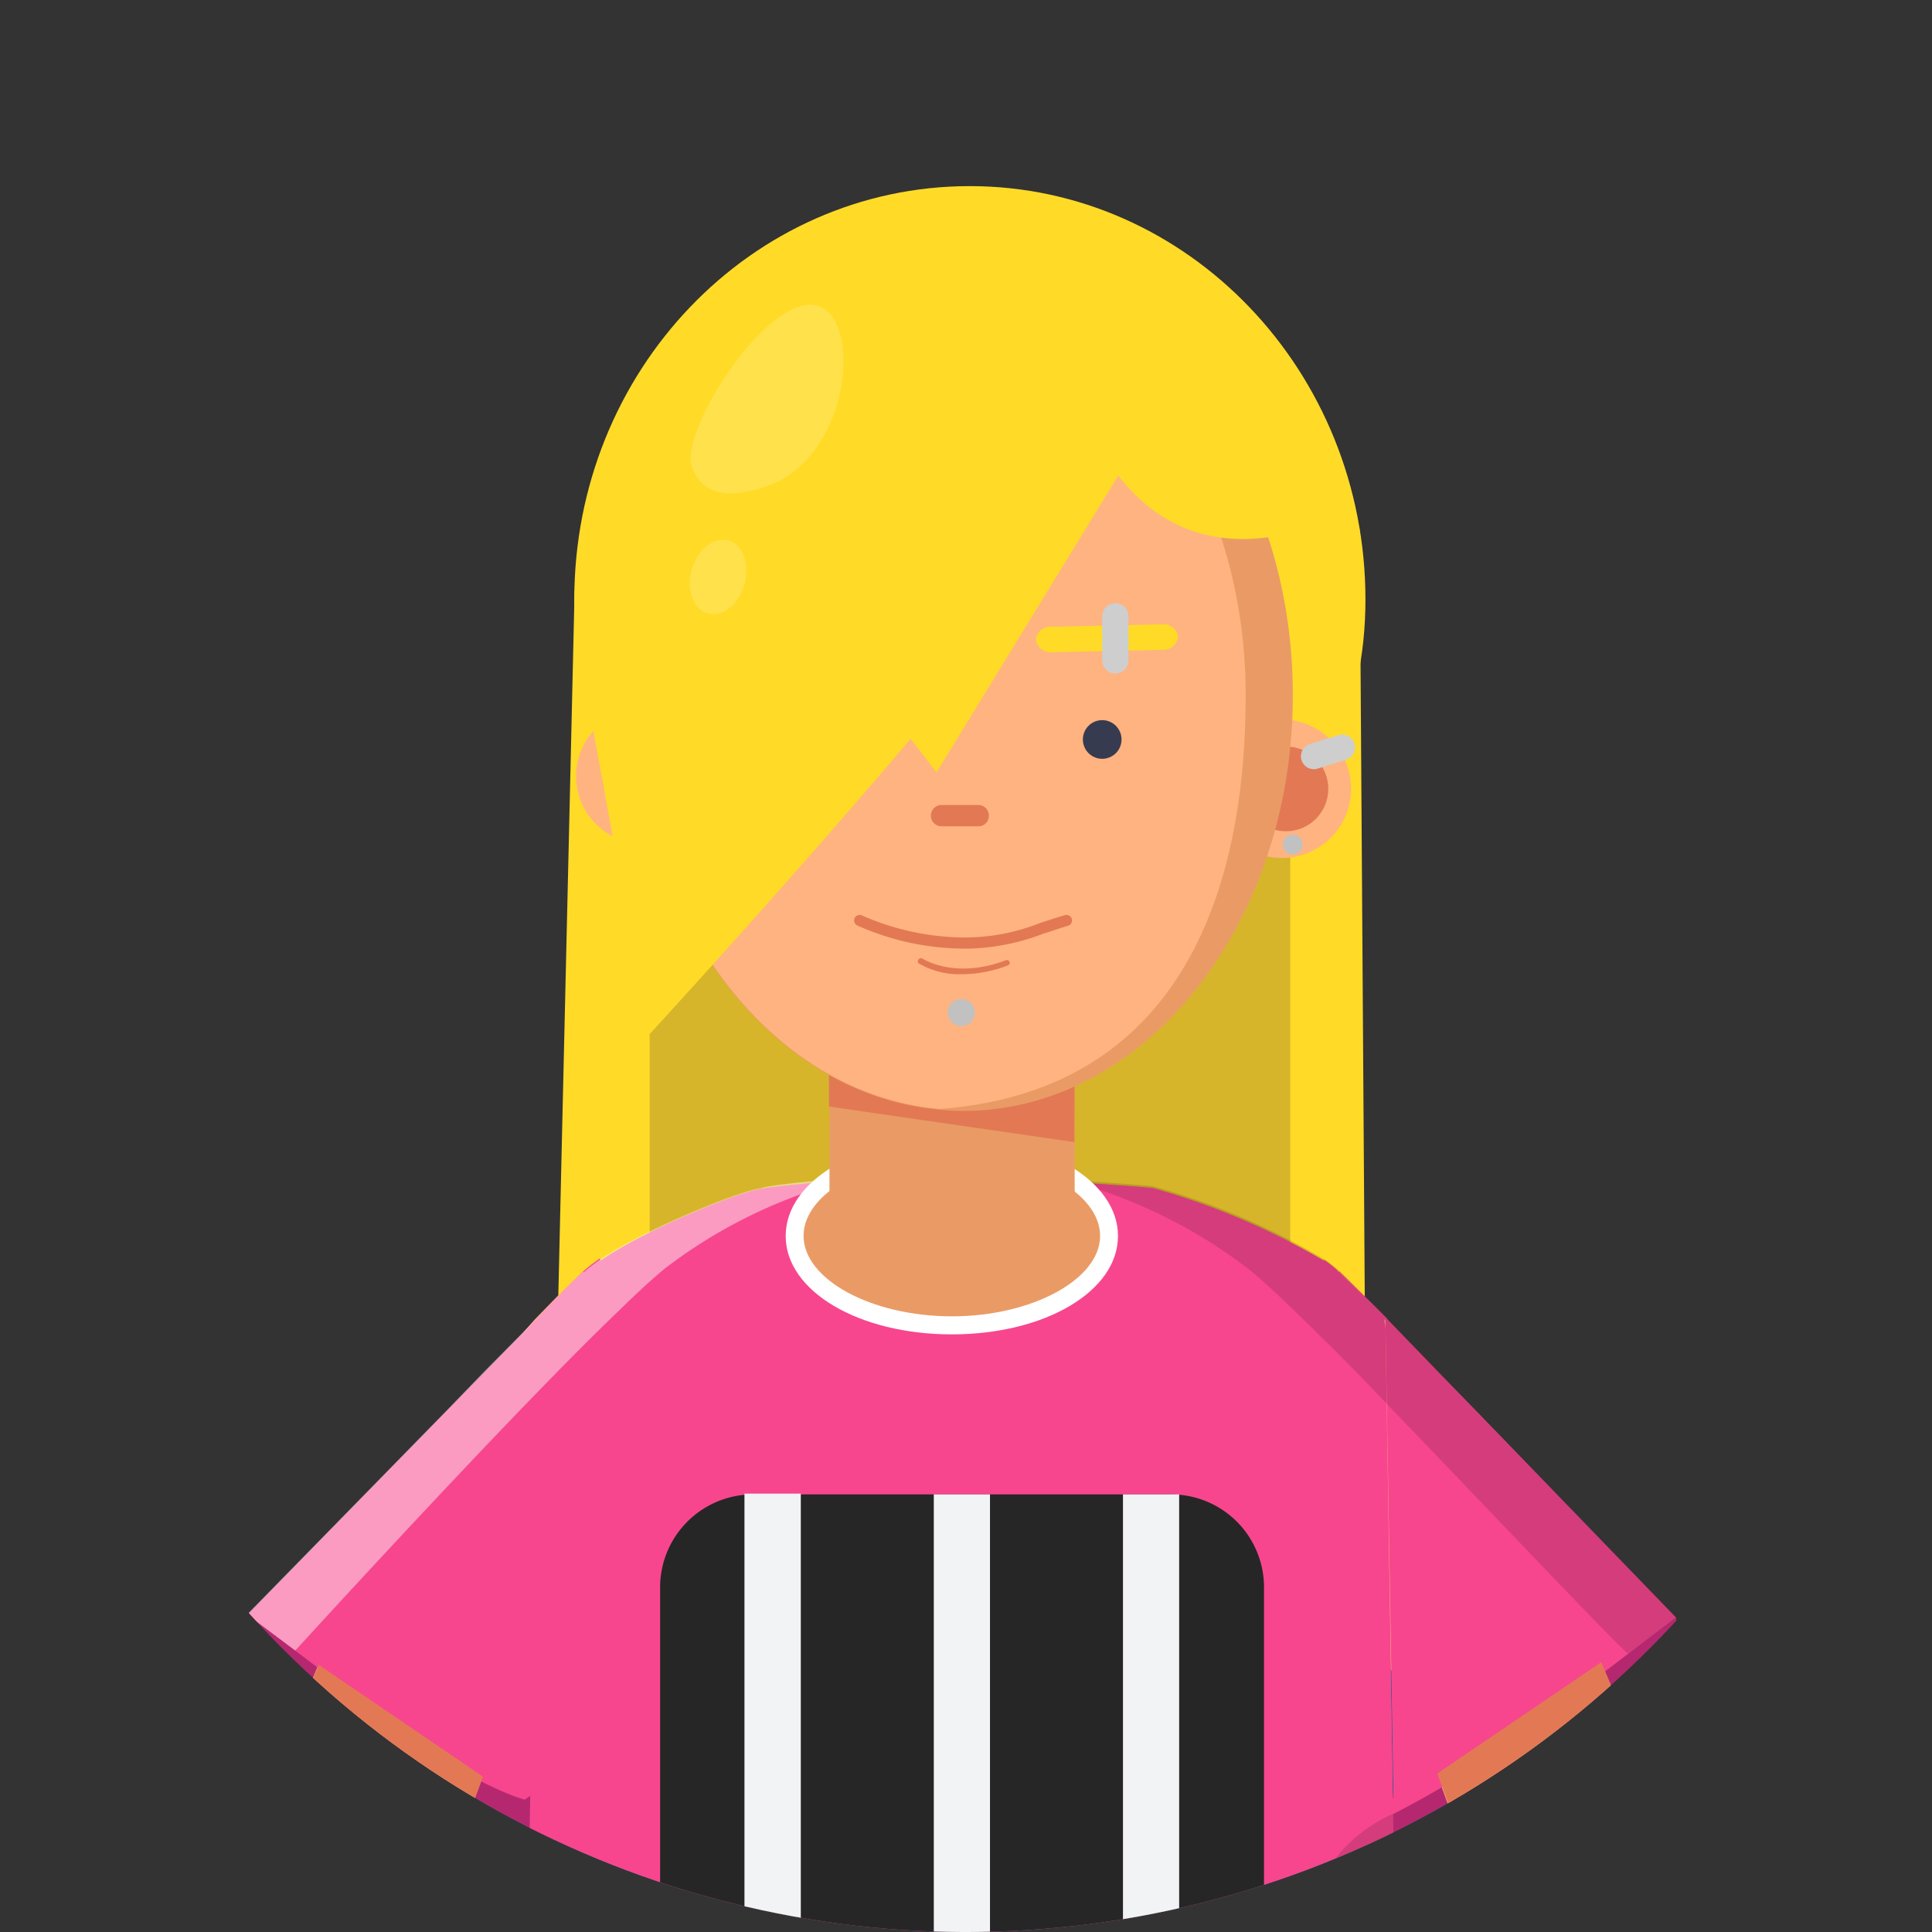 <svg id="Avatars" xmlns="http://www.w3.org/2000/svg" xmlns:xlink="http://www.w3.org/1999/xlink" viewBox="0 0 120 120"><rect x="0" y="0" width="120" height="120" fill="#333333" stroke="none"/><defs><clipPath id="clip-path"><circle cx="60" cy="60" r="60" transform="translate(-24.85 60) rotate(-45)" style="fill:none"/></clipPath></defs><title>avatar</title><g style="clip-path:url(#clip-path)"><circle cx="60" cy="60" r="60" transform="translate(-24.85 60) rotate(-45)" style="fill:none"/><path d="M84.34,138.89A33.76,33.76,0,1,0,30,133.58,482.74,482.74,0,0,1,84.34,138.89Z" style="fill:#195e95"/><path d="M104.1,100.45s.79,5-3.84,10.18c-5.9,6.55-17,7.54-17,7.54l7.64-15.71Z" style="fill:#b5286f"/><path d="M15.38,100.28s-.79,5,3.85,10.19c5.9,6.54,17,7.54,17,7.54L28.55,102.3Z" style="fill:#b5286f"/><polygon points="84.81 86.87 34.53 86.87 35.69 36.67 84.45 32.85 84.81 86.87" style="fill:#ffdb27"/><rect x="40.35" y="39.05" width="39.79" height="44.66" style="fill:#d6b52b"/><path d="M59.66,87.79Z" style="fill:#50891f"/><path d="M70,83.94s0,0,0,0c.25.16.51.35.79.54,0,0,0,0,.06.06a44.29,44.29,0,0,1,7.9,7.38,56,56,0,0,1,4.12,5.59l.07.12c1,1.61,2.08,3.39,3.08,5.33a70.5,70.5,0,0,1,3.21,7.19c.65,1.7,1.27,3.51,1.84,5.42a106.19,106.19,0,0,1,4.21,25l4.41.74c2.64.45,5.26,1,7.88,1.49a116.46,116.46,0,0,0-6.1-34.31c-.64-1.86-1.34-3.62-2.05-5.3A75,75,0,0,0,86.06,82c-1-1.1-2-2.09-2.89-3l0,0,0,0c-2-2-13-2-13-2l-.21.47h0l-.9,2-1.41,3.08a.05.05,0,0,1,0,0A21,21,0,0,1,70,83.94Z" style="fill:#ffb380"/><path d="M24.6,133.42a99.68,99.68,0,0,1,3.56-17.65c.56-1.91,1.18-3.72,1.82-5.42a70.74,70.74,0,0,1,3.22-7.25c1-2,2.09-3.81,3.15-5.46l.07-.12a54.52,54.52,0,0,1,4.12-5.59,44.64,44.64,0,0,1,7.89-7.38h0l0-.06.78-.54s0,0,0,0a21.29,21.29,0,0,1,2.45-1.43l0,0L50.4,79.4l-.91-2h0l-.2-.47s-11,0-13,2l-.05,0,0,0c-1,.92-1.95,1.93-3,3a74.63,74.63,0,0,0-13.42,21.37c-.71,1.69-1.39,3.44-2,5.3a109.59,109.59,0,0,0-5.35,24.66Q18.5,133.28,24.6,133.42Z" style="fill:#ffb380"/><path d="M51.33,84.51l.51.19.26.09Z" style="fill:#af36b2"/><path d="M86.93,139.28l-.42-27.63-.45-29.07a1.47,1.47,0,0,0-.4-1c-.84-.93-1.67-1.78-2.49-2.56l0,0,0,0a7.07,7.07,0,0,0-.83-.66,45,45,0,0,0-10.73-4.57c-1.09-.12-4.4-.33-4.4-.33l.33,1.22c0,3.68-3.32,6.71-7.4,6.76h-.11c-4.48,0-8.15-3.3-8.14-7.37v-.72s-4.13.35-4.5.47c-1.22.09-7.2,2.49-10,4.42a10,10,0,0,0-1,.78l-.05,0,0,0c-.25.23-.49.45-.73.69s-.49.49-.73.75l-.33.35-1.19,2.9-.43,28-.34,22A496.58,496.58,0,0,1,86.93,139.28Z" style="fill:#f7468e"/><path d="M69.25,77a4.07,4.07,0,0,0-1.36-2.88s-1.39-1.85-2.23-2.13a16.26,16.26,0,0,0-5.32-.85c-.22,0-.45,0-.68,0h0c-.23,0-.46,0-.68,0a16.31,16.31,0,0,0-5.32.85,8.28,8.28,0,0,0-2.24,2s0,.07,0,.11A4.07,4.07,0,0,0,50.07,77c0,3.09,4.24,5.65,9.59,5.84h0C65,82.6,69.25,80,69.25,77Z" style="fill:#ea9b65"/><path d="M47.44,86Z" style="fill:#50891f"/><path d="M46.17,102.42l-13.42,9.25-.16.11s-3.08-.79-8.08-4.58l-9.13-6.92L34,81.23l.75-.78c.48-.51,1-1,1.46-1.45l0,0,.05-.06a10,10,0,0,1,1-.78Z" style="fill:#f7468e"/><path d="M104.1,100.46,95,107.38a58.44,58.44,0,0,1-10,6.05l1.55-1.78L86.05,82c-1-1.09-1.94-2.08-2.88-3l0,0,0-.06c-.22-.2,3.33,3.25,3,3Z" style="fill:#f7468e"/><path d="M86.51,111.65l-13.2-9.05,8.94-24.35a8.3,8.3,0,0,1,.83.66l0,.06,0,0c.94.91,2.91,2.93,2.91,2.93Z" style="fill:#f7468e"/><path d="M78.51,138V98.6a5.77,5.77,0,0,0-5.77-5.78h-26A5.78,5.78,0,0,0,41,98.6v35.53C53.52,134.93,66.05,136.29,78.51,138Z" style="fill:#262626"/><path d="M49.74,134.77v-42h-3.5V134.5Z" style="fill:#f2f3f4"/><path d="M61.49,135.91V92.82H58v42.73C59.16,135.66,60.33,135.78,61.49,135.91Z" style="fill:#f2f3f4"/><path d="M73.24,137.33V92.82H69.75v44.06C70.91,137,72.08,137.17,73.24,137.33Z" style="fill:#f2f3f4"/><path d="M30,110.35c-.64,1.7-1.26,3.51-1.82,5.42l-9.92-8.46c.65-1.86.83-2.21,1.54-3.9Z" style="fill:#e27954"/><path d="M101,107.22l-9.89,8.36c-.57-1.91-1.19-3.72-1.84-5.42l10.19-6.92C100.17,104.92,100.36,105.35,101,107.22Z" style="fill:#e27954"/><g style="opacity:0.46"><path d="M51.81,73.24v.27a31.39,31.39,0,0,0-10.54,5.3c-.69.57-1.67,1.46-2.82,2.59-1.53,1.46-3.37,3.32-5.33,5.34-6.78,7-14.78,15.78-14.78,15.78l-3-2.24L27.76,87.59l2.45-2.54L34,81.23l.42-.44.33-.35c.24-.24.47-.48.73-.73h0c.24-.25.49-.47.73-.7l0,0,.06,0,.2-.17c.23-.19.51-.4.8-.61,2.86-1.93,8.84-4.33,10-4.42C47.65,73.59,51.81,73.24,51.81,73.24Z" style="fill:#fff"/></g><g style="opacity:0.14"><path d="M104.13,100.45s-1.31,1-3,2.26c-.21,0-8.31-8.57-15-15.52,0,0,0,0,0,0v0c-1.88-2-3.68-3.77-5.21-5.27-1.38-1.35-2.54-2.43-3.36-3.09A31.68,31.68,0,0,0,67.2,73.56l0-.21s3.3.21,4.4.33a44.09,44.09,0,0,1,10.72,4.57,8.23,8.23,0,0,1,.84.66l0,0,0,0c.33.31.76.74,1.21,1.21l.21.21.14.14a.75.75,0,0,0,.14.12c.19.19.38.37.54.56a4.71,4.71,0,0,1,.68.7l3.4,3.49L92,88Z"/></g><path d="M68.89,76.77c0,3.07-4.38,5.56-9.77,5.56s-9.76-2.49-9.76-5.56,4.37-5.57,9.76-5.57S68.89,73.69,68.89,76.77Z" style="fill:#ea9b65"/><path d="M59.12,82.88c-5.78,0-10.32-2.68-10.32-6.11s4.54-6.12,10.32-6.12,10.32,2.69,10.32,6.12S64.91,82.88,59.12,82.88Zm0-11.12c-5,0-9.21,2.29-9.21,5s4.22,5,9.21,5,9.21-2.3,9.21-5S64.11,71.76,59.12,71.76Z" style="fill:#fff"/><path d="M66.75,51.86V63l0,6.95v4.37a7,7,0,0,1-7.3,6.75c-4.38,0-8-3.29-7.93-7.34V51.85a7,7,0,0,1,7.3-6.75h.64A7.06,7.06,0,0,1,66.75,51.86Z" style="fill:#ea9b65"/><polygon points="66.75 64.48 66.73 70.94 51.49 68.73 51.49 63.67 66.75 64.48" style="fill:#e27954"/><path d="M84.81,37.24c0,14.19-11.41,21-25,21s-24.14-6.79-24.14-21,11-25.68,24.56-25.68S84.81,23.06,84.81,37.24Z" style="fill:#ffdb27"/><path d="M44.2,48.23A4.21,4.21,0,1,1,40,44,4.21,4.21,0,0,1,44.2,48.23Z" style="fill:#ffb380"/><path d="M42.56,48.23A2.57,2.57,0,1,1,40,45.66,2.57,2.57,0,0,1,42.56,48.23Z" style="fill:#e27954"/><path d="M83.92,49a4.3,4.3,0,1,1-4.3-4.31A4.31,4.31,0,0,1,83.92,49Z" style="fill:#ffb380"/><path d="M82.5,49a2.63,2.63,0,1,1-2.63-2.63A2.62,2.62,0,0,1,82.5,49Z" style="fill:#e27954"/><path d="M80.3,43.17C80.3,57.42,71.13,69,59.82,69a11.59,11.59,0,0,1-1.46-.08c-10.63-.93-19-12.08-19-25.71s8.39-24.78,19-25.71a11.59,11.59,0,0,1,1.46-.08C71.13,17.38,80.3,28.93,80.3,43.17Z" style="fill:#ea9b65"/><path d="M77.37,43.17c0,13.63-5,24.66-19,25.71-10.63-.93-19-12.08-19-25.71s8.39-24.78,19-25.71C69,18.39,77.37,29.55,77.37,43.17Z" style="fill:#ffb380"/><path d="M52.5,45.54a1.2,1.2,0,1,1-1.19-1.2A1.19,1.19,0,0,1,52.5,45.54Z" style="fill:#363b4f"/><path d="M69.66,45.93a1.2,1.2,0,1,1-1.2-1.2A1.2,1.2,0,0,1,69.66,45.93Z" style="fill:#363b4f"/><path d="M60.79,51.32H58.46a.65.65,0,0,1-.64-.66h0a.66.66,0,0,1,.64-.66h2.33a.65.65,0,0,1,.63.66h0A.64.64,0,0,1,60.79,51.32Z" style="fill:#e27954"/><path d="M53.93,40.64h-5.5a.8.8,0,0,1-.79-.8h0a.8.8,0,0,1,.79-.79h5.5a.79.79,0,0,1,.79.79h0A.79.79,0,0,1,53.93,40.64Z" style="fill:#1c557c"/><path d="M72.17,40.36l-6.82.15a.91.91,0,0,1-1-.77h0a.89.89,0,0,1,1-.81l6.82-.15a.9.9,0,0,1,1,.76h0A.92.92,0,0,1,72.17,40.36Z" style="fill:#ffdb27"/><path d="M60.23,58.92h-.42a16.42,16.42,0,0,1-6.57-1.44.35.35,0,0,1-.15-.47.35.35,0,0,1,.47-.14,16.09,16.09,0,0,0,6.27,1.36,12.77,12.77,0,0,0,4.77-.9c.49-.16,1-.33,1.54-.49a.35.35,0,0,1,.43.23.34.34,0,0,1-.23.43c-.54.16-1,.33-1.53.49A13.84,13.84,0,0,1,60.23,58.92Z" style="fill:#e27954"/><path d="M59.75,60.51a5,5,0,0,1-2.7-.68.18.18,0,0,1,0-.24.19.19,0,0,1,.25-.05s2,1.32,5.18.1a.17.17,0,0,1,.22.1.16.16,0,0,1-.1.22A7.87,7.87,0,0,1,59.75,60.51Z" style="fill:#e27954"/><path d="M71.35,19.09a29.66,29.66,0,0,1-4.51,13.58c-5.56,8.81-26.49,31.56-26.49,31.56S35.78,40,35.78,39C35.78,32.46,51.71,9.31,71.35,19.09Z" style="fill:#ffdb27"/><path d="M69.28,41.83h0a.82.82,0,0,1-.82-.82V38.27a.82.82,0,0,1,.82-.81h0a.81.81,0,0,1,.81.81V41A.82.82,0,0,1,69.28,41.83Z" style="fill:#cecece"/><path d="M60.55,62.88a.84.84,0,1,1-.83-.83A.83.83,0,0,1,60.55,62.88Z" style="fill:#c1c1c1"/><polygon points="70.89 27.2 58.17 47.97 52.5 40.63 70.89 27.2" style="fill:#ffdb27"/><path d="M66.75,23.93s2.8,12.45,14.34,8.92L72.3,19.49l-5.71-1.73Z" style="fill:#ffdb27"/><g style="opacity:0.17"><path d="M50.83,19c2.83.95,1.94,9.94-3.74,11.37-.9.22-3.16.92-4.09-1.29S47.8,18,50.83,19Z" style="fill:#fff"/></g><g style="opacity:0.17"><path d="M46.24,36.3c-.35,1.25-1.37,2.06-2.28,1.8s-1.35-1.47-1-2.72,1.37-2.06,2.28-1.81S46.59,35.05,46.24,36.3Z" style="fill:#fff"/></g><path d="M80.91,52.44a.62.62,0,1,1-.61-.61A.61.61,0,0,1,80.91,52.44Z" style="fill:#c1c1c1"/><path d="M80.84,47.21h0a.8.8,0,0,1,.53-1l1.76-.55a.8.8,0,0,1,1,.53h0a.81.81,0,0,1-.53,1l-1.76.55A.8.8,0,0,1,80.84,47.21Z" style="fill:#cecece"/><g style="opacity:0.14"><path d="M86.93,139.28l-.41-26.62a9.43,9.43,0,0,0-5.61,8.63v17.09C82.92,138.67,84.92,139,86.93,139.28Z"/></g></g></svg>
